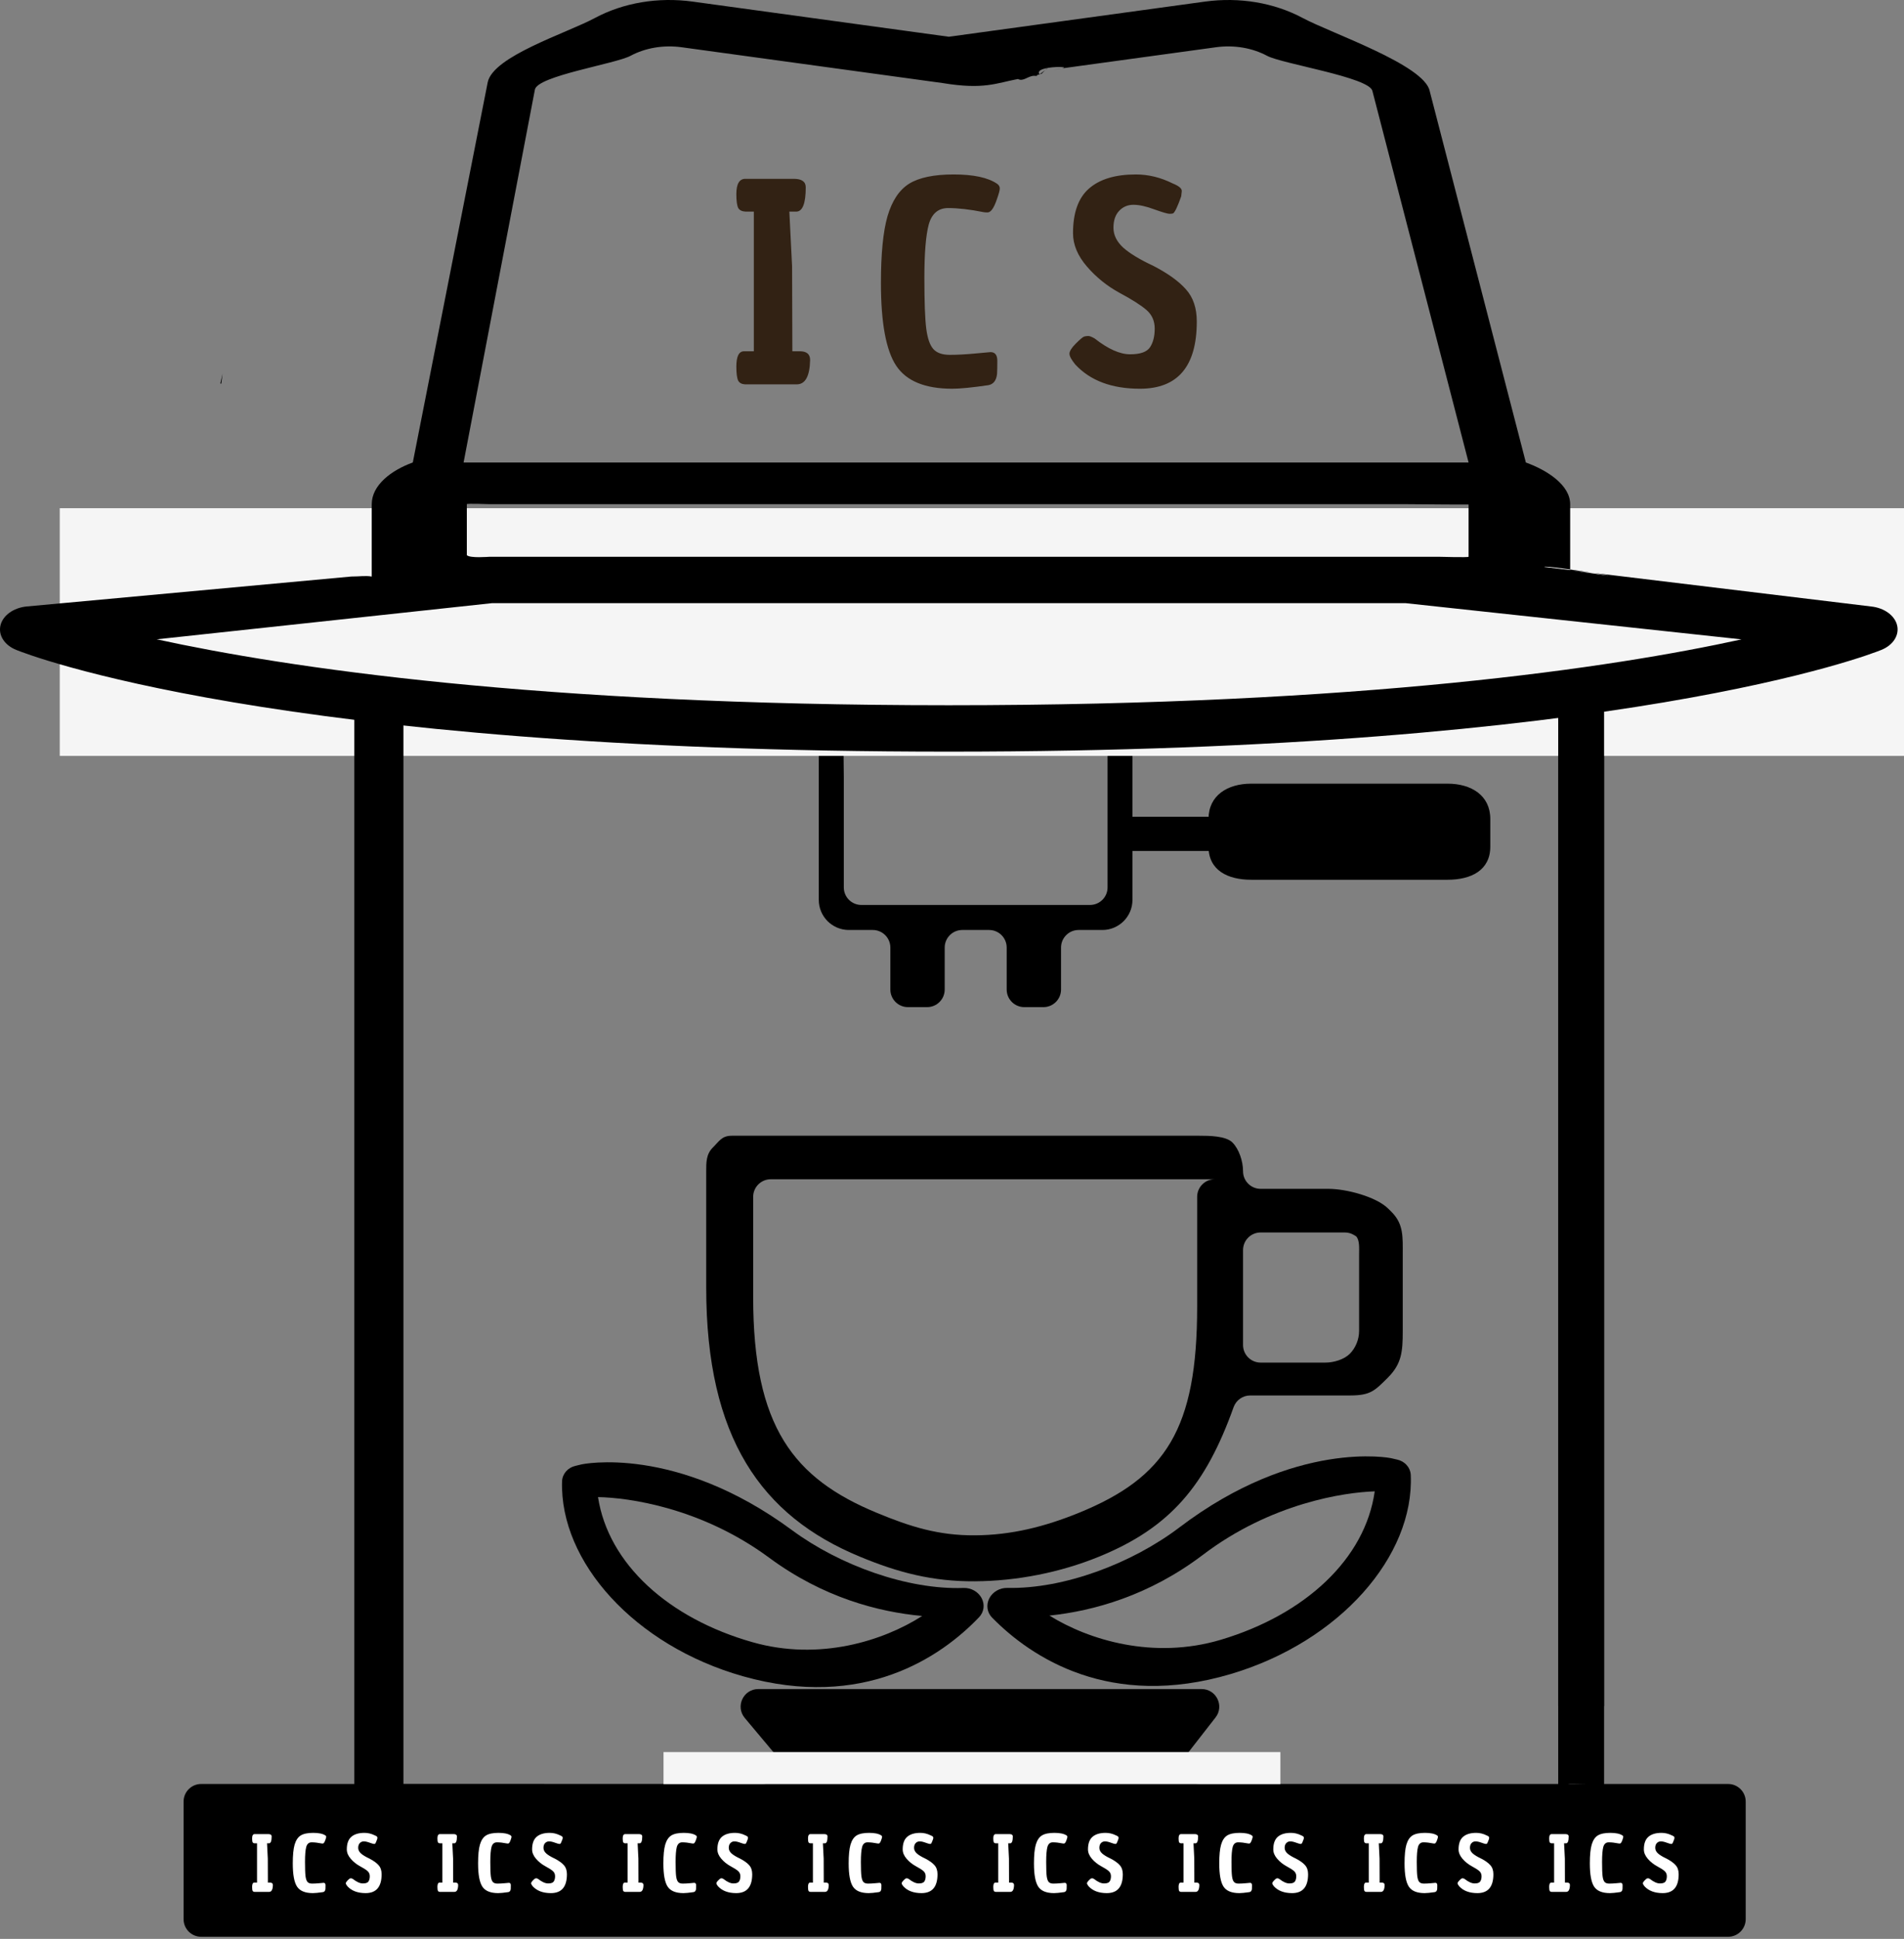 <svg width="892" height="908" viewBox="0 0 892 908" fill="none" xmlns="http://www.w3.org/2000/svg">
<rect x="0" y="0" width="892" height="908" fill="#808080" stroke="none"/>
<g clip-path="url(#clip0_426_145)">
<path d="M103.23 179.61C103.37 179.62 103.52 179.64 103.66 179.66C103.87 178.11 104.07 176.56 104.28 175.01C103.95 176.56 103.6 178.09 103.23 179.61Z" fill="black"/>
<path d="M809.6 835.46H734.64C734.71 835.13 751.5 835.78 751.5 835.46V289.92C751.5 289.42 751.5 286 751.5 286C742 295 738.5 295.967 730 296L177.5 289.92C177.76 301.94 168.39 283.78 168.36 295.8C168.36 297.45 167.67 298.69 166.66 299.51V834.35C166.66 834.74 166.66 835.07 166.73 835.46H94.24C89.69 835.46 86 839.15 86 843.7V898.77C86 903.32 89.69 907.01 94.24 907.01H809.6C814.15 907.01 817.84 903.32 817.84 898.77V843.7C817.84 839.15 814.15 835.46 809.6 835.46ZM395.31 363.82C395.31 359.27 393.95 292.352 398.5 292.352L518.88 293.677V415.57C518.88 420.12 515.19 423.81 510.64 423.81H403.55C399 423.81 395.31 420.12 395.31 415.57V363.82ZM562.06 835.45C555.2 835.45 551.34 827.56 555.56 822.15L569.46 804.31C573.68 798.9 569.82 791.01 562.96 791.01H355.23C348.23 791.01 344.42 799.18 348.92 804.55L363.49 821.92C367.99 827.28 364.17 835.46 357.17 835.46L188.47 835.4C188.54 835.07 188.54 834.68 188.54 834.29V289.92C188.54 285.37 194.95 289.92 199.5 289.92L237 290.575C241.55 290.575 238.782 290.594 245.5 290.668L249 290.707C253.5 290.756 256.45 290.839 261 290.839L383.59 292.188V421.42C383.59 429.21 389.9 435.52 397.69 435.52H408.88C413.43 435.52 417.12 439.21 417.12 443.76V463.41C417.12 467.96 420.81 471.65 425.36 471.65H434.34C438.89 471.65 442.58 467.96 442.58 463.41V443.76C442.58 439.21 446.27 435.52 450.82 435.52H463.38C467.93 435.52 471.62 439.21 471.62 443.76V463.41C471.62 467.96 475.31 471.65 479.86 471.65H488.84C493.39 471.65 497.08 467.96 497.08 463.41V443.76C497.08 439.21 500.77 435.52 505.32 435.52H516.44C524.23 435.52 530.54 429.21 530.54 421.42V293.805L621 294.801C625.55 294.801 653 295.153 660 295.23L661.68 295.698C667.5 295.312 675.45 295.45 680 295.45L702.5 295.698C707.05 295.698 724 295.934 730 296V834.5C730 834.83 730 835.14 730 835.46L562.06 835.45Z" fill="black"/>
<path d="M132 264.89C132.12 263.18 132.21 261.46 132.3 259.74H131.25C131.53 261.46 131.78 263.17 132 264.89Z" fill="black"/>
<path d="M650.35 566.01C644.82 560.48 630.81 556.75 622.35 556.75H590.59C586.04 556.75 582.35 553.06 582.35 548.51C582.35 543.82 580.47 538.13 577.35 535.01C574.23 531.95 566.54 531.88 561.85 531.88H342.85C338.1 531.88 336.97 534.45 333.85 537.51C330.79 540.63 330.85 544.52 330.85 548.51V603.01C330.85 673.26 356.63 709.93 402.85 729.01C420.88 736.5 436.98 740.67 456.71 740.54C476.44 740.41 496.69 736.43 514.85 729.01C548.42 715.36 564.89 695.46 577.92 659.01C579.1 655.72 582.2 653.51 585.69 653.51H632.36C642.06 653.51 643.97 651.39 650.35 645.01C656.67 638.63 657.17 632.92 657.17 623.29V587.41C657.17 579.34 657.56 573.54 652.35 568.01C652.15 567.75 650.54 566.21 650.35 566.01ZM560.85 560.5V612.01C560.85 668.98 546.24 691.91 505.35 708.51C489.46 714.96 473.77 718.94 456.71 719.01C439.65 719.14 426.41 714.96 410.85 708.51C371.72 692.36 352.85 668.14 352.85 607.47V560.5C352.85 555.95 356.54 552.26 361.09 552.26H569.09C564.54 552.26 560.85 555.95 560.85 560.5ZM636.72 587.41V623.28C636.72 627.32 635.03 631.33 632.36 634C629.69 636.67 624.89 638.12 620.85 638.12H590.59C586.04 638.12 582.35 634.43 582.35 629.88V585.42C582.35 580.87 586.04 577.18 590.59 577.18H630.06C631.54 577.18 632.99 577.58 634.26 578.33C634.82 578.66 635.3 578.95 635.35 579C637.04 580.83 636.72 584.74 636.72 587.41Z" fill="black"/>
<path fill-rule="evenodd" clip-rule="evenodd" d="M660.92 690.67C660.7 687.16 658.09 684.28 654.45 683.52C652.87 683.13 651.57 682.86 651.57 682.86C651.57 682.86 607.14 673.88 552.55 715.3C530.34 732.15 498.47 744.2 471.93 743.64C468.38 743.55 465.04 745.49 463.47 748.53C461.9 751.58 462.41 755.13 464.77 757.53C483.07 776.22 520.14 800.74 576.68 783.94C627.65 768.78 662.61 728.76 660.92 690.67ZM644.04 698.42C639.6 729.99 611.53 756.13 571.91 767.93C540.44 777.3 510.17 768.1 491.65 756.6C512.35 754.42 538.34 747.26 563.5 728.18C595.55 703.85 629.93 698.86 644.04 698.42Z" fill="black"/>
<path fill-rule="evenodd" clip-rule="evenodd" d="M263.319 693.65C263.489 690.17 266.039 687.27 269.639 686.47C271.199 686.06 272.489 685.78 272.489 685.78C272.489 685.78 316.419 676.28 371.099 716.63C393.339 733.04 425.109 744.57 451.409 743.66C454.929 743.53 458.269 745.4 459.869 748.4C461.469 751.4 461.009 754.93 458.699 757.34C440.799 776.12 404.359 800.92 348.079 785.01C297.349 770.66 262.149 731.45 263.319 693.65ZM280.159 701.11C284.979 732.36 313.159 757.91 352.599 769.08C383.929 777.96 413.819 768.43 432.039 756.78C411.479 754.9 385.619 748.14 360.419 729.55C328.319 705.86 294.159 701.36 280.159 701.11Z" fill="black"/>
<path d="M599.85 820.51H310.85V835.51H599.85V820.51Z" fill="#F5F5F5"/>
<path d="M116.58 880.03C117.21 880.03 117.53 880.44 117.53 881.25C117.53 882.06 117.52 882.67 117.49 883.07C117.39 883.98 116.98 884.5 116.27 884.63C114.02 884.96 112.34 885.12 111.25 885.12C107.48 885.12 104.88 884.06 103.46 881.93C102.04 879.8 101.33 875.96 101.33 870.42C101.33 866.37 101.63 863.28 102.24 861.15C102.87 859 103.87 857.49 105.24 856.63C106.63 855.77 108.7 855.34 111.43 855.34C114.19 855.34 116.21 855.77 117.47 856.63C117.72 856.81 117.85 857.02 117.85 857.28C117.85 857.53 117.72 858.01 117.47 858.72C117.24 859.4 117.01 859.9 116.79 860.2C116.59 860.48 116.37 860.62 116.14 860.62C115.91 860.62 115.73 860.61 115.61 860.58C113.71 860.2 112.06 860.01 110.67 860.01C109.3 860.01 108.4 860.77 107.97 862.29C107.56 863.81 107.36 866.28 107.36 869.7C107.36 873.1 107.45 875.46 107.63 876.81C107.81 878.15 108.14 879.09 108.62 879.62C109.1 880.15 109.86 880.42 110.9 880.42C111.96 880.42 113.15 880.36 114.47 880.23C115.83 880.09 116.53 880.03 116.58 880.03Z" fill="black"/>
<path d="M586.18 367H678.18C689.23 367 698.18 372.46 698.18 383.51V396.51C698.18 407.56 689.23 412 678.18 412H586.18C575.13 412 566.18 407.56 566.18 396.51V383.51C566.18 372.46 575.13 367 586.18 367Z" fill="black"/>
<path d="M607.18 382.51H530.18V398.51H607.18V382.51Z" fill="black"/>
<path d="M892 238H28V354H892V238Z" fill="#F5F5F5"/>
<path d="M751.5 318H730V799H751.5V318Z" fill="black"/>
<path d="M189 322H166V837H189V322Z" fill="black"/>
<path d="M888.777 292.881C887.688 288.263 882.792 284.692 876.634 284.029L723.452 265.5C723.728 264.27 781.893 273.92 735.602 266.97V236.117C735.602 227.187 724.876 220.206 714.845 216.592L669.788 42.6C667.228 30.363 623.702 15.602 610.309 8.434C596.917 1.263 580.642 -1.466 564.487 0.752L444.501 17.21L324.515 0.752C308.354 -1.467 292.085 1.263 278.692 8.434C265.3 15.604 231.049 26.291 228.49 38.529L193.393 216.592C183.362 220.206 174.155 227.187 174.155 236.117V270C171.117 269.5 168.586 270 164.536 270L12.366 284.029C6.208 284.692 1.314 288.263 0.223 292.881C-0.865 297.5 2.099 302.124 7.575 304.349C12.366 306.294 128.513 352 444.501 352C760.489 352 876.636 306.294 881.427 304.349C886.901 302.124 889.865 297.5 888.777 292.881ZM229.45 260.742C228.92 260.742 220.225 261.5 218.706 260V236.117C218.706 235.717 228.92 236.117 229.45 236.117H659.548C660.078 236.117 698.138 236.5 688.013 236.117V260.742C688.013 261.142 674.368 260.742 673.838 260.742H229.45ZM250.601 41.917C251.943 35.507 288.345 29.908 295.361 26.152C302.375 22.398 310.898 20.966 319.362 22.128L441.607 38.897C460.985 42.102 466.776 38.897 476.901 37C479.443 38.376 481.588 35.5 484.495 35.5C488.978 35.5 481.457 36.35 488.039 34.5C492.676 29.624 492.089 31.327 487.026 34.797C483.482 30.297 508.796 31 493.555 32.565L569.64 22.128C578.102 20.969 586.627 22.398 593.641 26.152C600.657 29.908 641.613 36.191 642.956 42.6L688.013 216.592H217.187L250.601 41.917ZM444.499 330.272C251.237 330.272 134.03 312.605 73.415 299.398L230.475 282.47H658.523L815.883 299.43C755.579 312.636 638.679 330.272 444.499 330.272Z" fill="black"/>
<path d="M348.552 164.512H353.16V99.104H349.32C347.613 99.019 346.461 98.464 345.864 97.44C345.267 96.245 344.968 94.069 344.968 90.912C344.968 86.133 346.376 83.744 349.192 83.744H371.848C375.603 83.744 377.48 85.067 377.48 87.712C377.48 95.307 375.987 99.104 373 99.104H369.8L371.08 124.704L371.208 164.512H375.048C378.035 164.597 379.528 165.963 379.528 168.608C379.357 176.203 377.267 180 373.256 180H349.064C347.528 179.915 346.461 179.36 345.864 178.336C345.267 177.141 344.968 174.923 344.968 171.68C344.968 166.901 346.163 164.512 348.552 164.512ZM464.033 164.896C466.166 164.896 467.233 166.261 467.233 168.992C467.233 171.723 467.19 173.771 467.105 175.136C466.764 178.208 465.398 179.957 463.009 180.384C455.414 181.493 449.782 182.048 446.113 182.048C433.398 182.048 424.652 178.464 419.873 171.296C415.094 164.128 412.705 151.2 412.705 132.512C412.705 118.859 413.729 108.448 415.777 101.28C417.91 94.027 421.281 88.949 425.889 86.048C430.582 83.147 437.537 81.696 446.753 81.696C456.054 81.696 462.838 83.147 467.105 86.048C467.958 86.645 468.385 87.371 468.385 88.224C468.385 89.077 467.958 90.699 467.105 93.088C466.337 95.392 465.569 97.056 464.801 98.08C464.118 99.019 463.393 99.488 462.625 99.488C461.857 99.488 461.26 99.445 460.833 99.36C454.433 98.08 448.886 97.44 444.193 97.44C439.585 97.44 436.556 100 435.105 105.12C433.74 110.24 433.057 118.56 433.057 130.08C433.057 141.515 433.356 149.493 433.953 154.016C434.55 158.539 435.66 161.696 437.281 163.488C438.902 165.28 441.462 166.176 444.961 166.176C448.545 166.176 452.556 165.963 456.993 165.536C461.516 165.109 463.862 164.896 464.033 164.896ZM503.719 170.656C501.927 168.437 501.031 166.773 501.031 165.664C501.031 164.469 502.012 162.891 503.975 160.928C506.023 158.88 507.346 157.771 507.943 157.6C508.626 157.429 509.266 157.344 509.863 157.344C510.46 157.344 511.442 157.728 512.807 158.496C519.122 163.445 524.668 165.92 529.447 165.92C534.226 165.92 537.34 164.811 538.791 162.592C540.242 160.373 540.967 157.472 540.967 153.888C540.967 150.304 539.687 147.403 537.127 145.184C534.567 142.965 530.343 140.277 524.455 137.12C518.652 133.963 513.575 129.867 509.223 124.832C504.871 119.797 502.695 114.592 502.695 109.216C502.695 99.659 505.17 92.704 510.119 88.352C515.154 83.915 522.492 81.696 532.135 81.696C538.023 81.696 543.783 83.104 549.415 85.92C552.402 87.115 553.81 88.352 553.639 89.632C553.554 90.144 553.468 90.912 553.383 91.936C551.762 96.544 550.524 99.189 549.671 99.872C549.415 100.043 548.818 100.128 547.879 100.128C547.026 100.128 544.679 99.445 540.839 98.08C536.999 96.629 533.714 95.904 530.983 95.904C528.338 95.904 526.119 96.843 524.327 98.72C522.535 100.597 521.639 103.243 521.639 106.656C521.639 110.069 523.175 113.184 526.247 116C529.319 118.731 534.055 121.589 540.455 124.576C547.196 128.075 552.231 131.701 555.559 135.456C558.972 139.211 560.679 144.245 560.679 150.56C560.679 171.552 551.804 182.048 534.055 182.048C520.828 182.048 510.716 178.251 503.719 170.656Z" fill="#322214"/>
<path d="M119.124 881.644H120.42V863.248H119.34C118.86 863.224 118.536 863.068 118.368 862.78C118.2 862.444 118.116 861.832 118.116 860.944C118.116 859.6 118.512 858.928 119.304 858.928H125.676C126.732 858.928 127.26 859.3 127.26 860.044C127.26 862.18 126.84 863.248 126 863.248H125.1L125.46 870.448L125.496 881.644H126.576C127.416 881.668 127.836 882.052 127.836 882.796C127.788 884.932 127.2 886 126.072 886H119.268C118.836 885.976 118.536 885.82 118.368 885.532C118.2 885.196 118.116 884.572 118.116 883.66C118.116 882.316 118.452 881.644 119.124 881.644ZM151.603 881.752C152.203 881.752 152.503 882.136 152.503 882.904C152.503 883.672 152.491 884.248 152.467 884.632C152.371 885.496 151.987 885.988 151.315 886.108C149.179 886.42 147.595 886.576 146.563 886.576C142.987 886.576 140.527 885.568 139.183 883.552C137.839 881.536 137.167 877.9 137.167 872.644C137.167 868.804 137.455 865.876 138.031 863.86C138.631 861.82 139.579 860.392 140.875 859.576C142.195 858.76 144.151 858.352 146.743 858.352C149.359 858.352 151.267 858.76 152.467 859.576C152.707 859.744 152.827 859.948 152.827 860.188C152.827 860.428 152.707 860.884 152.467 861.556C152.251 862.204 152.035 862.672 151.819 862.96C151.627 863.224 151.423 863.356 151.207 863.356C150.991 863.356 150.823 863.344 150.703 863.32C148.903 862.96 147.343 862.78 146.023 862.78C144.727 862.78 143.875 863.5 143.467 864.94C143.083 866.38 142.891 868.72 142.891 871.96C142.891 875.176 142.975 877.42 143.143 878.692C143.311 879.964 143.623 880.852 144.079 881.356C144.535 881.86 145.255 882.112 146.239 882.112C147.247 882.112 148.375 882.052 149.623 881.932C150.895 881.812 151.555 881.752 151.603 881.752ZM162.765 883.372C162.261 882.748 162.009 882.28 162.009 881.968C162.009 881.632 162.285 881.188 162.837 880.636C163.413 880.06 163.785 879.748 163.953 879.7C164.145 879.652 164.325 879.628 164.493 879.628C164.661 879.628 164.937 879.736 165.321 879.952C167.097 881.344 168.657 882.04 170.001 882.04C171.345 882.04 172.221 881.728 172.629 881.104C173.037 880.48 173.241 879.664 173.241 878.656C173.241 877.648 172.881 876.832 172.161 876.208C171.441 875.584 170.253 874.828 168.597 873.94C166.965 873.052 165.537 871.9 164.313 870.484C163.089 869.068 162.477 867.604 162.477 866.092C162.477 863.404 163.173 861.448 164.565 860.224C165.981 858.976 168.045 858.352 170.757 858.352C172.413 858.352 174.033 858.748 175.617 859.54C176.457 859.876 176.853 860.224 176.805 860.584C176.781 860.728 176.757 860.944 176.733 861.232C176.277 862.528 175.929 863.272 175.689 863.464C175.617 863.512 175.449 863.536 175.185 863.536C174.945 863.536 174.285 863.344 173.205 862.96C172.125 862.552 171.201 862.348 170.433 862.348C169.689 862.348 169.065 862.612 168.561 863.14C168.057 863.668 167.805 864.412 167.805 865.372C167.805 866.332 168.237 867.208 169.101 868C169.965 868.768 171.297 869.572 173.097 870.412C174.993 871.396 176.409 872.416 177.345 873.472C178.305 874.528 178.785 875.944 178.785 877.72C178.785 883.624 176.289 886.576 171.297 886.576C167.577 886.576 164.733 885.508 162.765 883.372ZM205.932 881.644H207.228V863.248H206.148C205.668 863.224 205.344 863.068 205.176 862.78C205.008 862.444 204.924 861.832 204.924 860.944C204.924 859.6 205.32 858.928 206.112 858.928H212.484C213.54 858.928 214.068 859.3 214.068 860.044C214.068 862.18 213.648 863.248 212.808 863.248H211.908L212.268 870.448L212.304 881.644H213.384C214.224 881.668 214.644 882.052 214.644 882.796C214.596 884.932 214.008 886 212.88 886H206.076C205.644 885.976 205.344 885.82 205.176 885.532C205.008 885.196 204.924 884.572 204.924 883.66C204.924 882.316 205.26 881.644 205.932 881.644ZM238.411 881.752C239.011 881.752 239.311 882.136 239.311 882.904C239.311 883.672 239.299 884.248 239.275 884.632C239.179 885.496 238.795 885.988 238.123 886.108C235.987 886.42 234.403 886.576 233.371 886.576C229.795 886.576 227.335 885.568 225.991 883.552C224.647 881.536 223.975 877.9 223.975 872.644C223.975 868.804 224.263 865.876 224.839 863.86C225.439 861.82 226.387 860.392 227.683 859.576C229.003 858.76 230.959 858.352 233.551 858.352C236.167 858.352 238.075 858.76 239.275 859.576C239.515 859.744 239.635 859.948 239.635 860.188C239.635 860.428 239.515 860.884 239.275 861.556C239.059 862.204 238.843 862.672 238.627 862.96C238.435 863.224 238.231 863.356 238.015 863.356C237.799 863.356 237.631 863.344 237.511 863.32C235.711 862.96 234.151 862.78 232.831 862.78C231.535 862.78 230.683 863.5 230.275 864.94C229.891 866.38 229.699 868.72 229.699 871.96C229.699 875.176 229.783 877.42 229.951 878.692C230.119 879.964 230.431 880.852 230.887 881.356C231.343 881.86 232.063 882.112 233.047 882.112C234.055 882.112 235.183 882.052 236.431 881.932C237.703 881.812 238.363 881.752 238.411 881.752ZM249.573 883.372C249.069 882.748 248.817 882.28 248.817 881.968C248.817 881.632 249.093 881.188 249.645 880.636C250.221 880.06 250.593 879.748 250.761 879.7C250.953 879.652 251.133 879.628 251.301 879.628C251.469 879.628 251.745 879.736 252.129 879.952C253.905 881.344 255.465 882.04 256.809 882.04C258.153 882.04 259.029 881.728 259.437 881.104C259.845 880.48 260.049 879.664 260.049 878.656C260.049 877.648 259.689 876.832 258.969 876.208C258.249 875.584 257.061 874.828 255.405 873.94C253.773 873.052 252.345 871.9 251.121 870.484C249.897 869.068 249.285 867.604 249.285 866.092C249.285 863.404 249.981 861.448 251.373 860.224C252.789 858.976 254.853 858.352 257.565 858.352C259.221 858.352 260.841 858.748 262.425 859.54C263.265 859.876 263.661 860.224 263.613 860.584C263.589 860.728 263.565 860.944 263.541 861.232C263.085 862.528 262.737 863.272 262.497 863.464C262.425 863.512 262.257 863.536 261.993 863.536C261.753 863.536 261.093 863.344 260.013 862.96C258.933 862.552 258.009 862.348 257.241 862.348C256.497 862.348 255.873 862.612 255.369 863.14C254.865 863.668 254.613 864.412 254.613 865.372C254.613 866.332 255.045 867.208 255.909 868C256.773 868.768 258.105 869.572 259.905 870.412C261.801 871.396 263.217 872.416 264.153 873.472C265.113 874.528 265.593 875.944 265.593 877.72C265.593 883.624 263.097 886.576 258.105 886.576C254.385 886.576 251.541 885.508 249.573 883.372ZM292.74 881.644H294.036V863.248H292.956C292.476 863.224 292.152 863.068 291.984 862.78C291.816 862.444 291.732 861.832 291.732 860.944C291.732 859.6 292.128 858.928 292.92 858.928H299.292C300.348 858.928 300.876 859.3 300.876 860.044C300.876 862.18 300.456 863.248 299.616 863.248H298.716L299.076 870.448L299.112 881.644H300.192C301.032 881.668 301.452 882.052 301.452 882.796C301.404 884.932 300.816 886 299.688 886H292.884C292.452 885.976 292.152 885.82 291.984 885.532C291.816 885.196 291.732 884.572 291.732 883.66C291.732 882.316 292.068 881.644 292.74 881.644ZM325.219 881.752C325.819 881.752 326.119 882.136 326.119 882.904C326.119 883.672 326.107 884.248 326.083 884.632C325.987 885.496 325.603 885.988 324.931 886.108C322.795 886.42 321.211 886.576 320.179 886.576C316.603 886.576 314.143 885.568 312.799 883.552C311.455 881.536 310.783 877.9 310.783 872.644C310.783 868.804 311.071 865.876 311.647 863.86C312.247 861.82 313.195 860.392 314.491 859.576C315.811 858.76 317.767 858.352 320.359 858.352C322.975 858.352 324.883 858.76 326.083 859.576C326.323 859.744 326.443 859.948 326.443 860.188C326.443 860.428 326.323 860.884 326.083 861.556C325.867 862.204 325.651 862.672 325.435 862.96C325.243 863.224 325.039 863.356 324.823 863.356C324.607 863.356 324.439 863.344 324.319 863.32C322.519 862.96 320.959 862.78 319.639 862.78C318.343 862.78 317.491 863.5 317.083 864.94C316.699 866.38 316.507 868.72 316.507 871.96C316.507 875.176 316.591 877.42 316.759 878.692C316.927 879.964 317.239 880.852 317.695 881.356C318.151 881.86 318.871 882.112 319.855 882.112C320.863 882.112 321.991 882.052 323.239 881.932C324.511 881.812 325.171 881.752 325.219 881.752ZM336.38 883.372C335.876 882.748 335.624 882.28 335.624 881.968C335.624 881.632 335.9 881.188 336.452 880.636C337.028 880.06 337.4 879.748 337.568 879.7C337.76 879.652 337.94 879.628 338.108 879.628C338.276 879.628 338.552 879.736 338.936 879.952C340.712 881.344 342.272 882.04 343.616 882.04C344.96 882.04 345.836 881.728 346.244 881.104C346.652 880.48 346.856 879.664 346.856 878.656C346.856 877.648 346.496 876.832 345.776 876.208C345.056 875.584 343.868 874.828 342.212 873.94C340.58 873.052 339.152 871.9 337.928 870.484C336.704 869.068 336.092 867.604 336.092 866.092C336.092 863.404 336.788 861.448 338.18 860.224C339.596 858.976 341.66 858.352 344.372 858.352C346.028 858.352 347.648 858.748 349.232 859.54C350.072 859.876 350.468 860.224 350.42 860.584C350.396 860.728 350.372 860.944 350.348 861.232C349.892 862.528 349.544 863.272 349.304 863.464C349.232 863.512 349.064 863.536 348.8 863.536C348.56 863.536 347.9 863.344 346.82 862.96C345.74 862.552 344.816 862.348 344.048 862.348C343.304 862.348 342.68 862.612 342.176 863.14C341.672 863.668 341.42 864.412 341.42 865.372C341.42 866.332 341.852 867.208 342.716 868C343.58 868.768 344.912 869.572 346.712 870.412C348.608 871.396 350.024 872.416 350.96 873.472C351.92 874.528 352.4 875.944 352.4 877.72C352.4 883.624 349.904 886.576 344.912 886.576C341.192 886.576 338.348 885.508 336.38 883.372ZM379.547 881.644H380.843V863.248H379.763C379.283 863.224 378.959 863.068 378.791 862.78C378.623 862.444 378.539 861.832 378.539 860.944C378.539 859.6 378.935 858.928 379.727 858.928H386.099C387.155 858.928 387.683 859.3 387.683 860.044C387.683 862.18 387.263 863.248 386.423 863.248H385.523L385.883 870.448L385.919 881.644H386.999C387.839 881.668 388.259 882.052 388.259 882.796C388.211 884.932 387.623 886 386.495 886H379.691C379.259 885.976 378.959 885.82 378.791 885.532C378.623 885.196 378.539 884.572 378.539 883.66C378.539 882.316 378.875 881.644 379.547 881.644ZM412.026 881.752C412.626 881.752 412.926 882.136 412.926 882.904C412.926 883.672 412.914 884.248 412.89 884.632C412.794 885.496 412.41 885.988 411.738 886.108C409.602 886.42 408.018 886.576 406.986 886.576C403.41 886.576 400.95 885.568 399.606 883.552C398.262 881.536 397.59 877.9 397.59 872.644C397.59 868.804 397.878 865.876 398.454 863.86C399.054 861.82 400.002 860.392 401.298 859.576C402.618 858.76 404.574 858.352 407.166 858.352C409.782 858.352 411.69 858.76 412.89 859.576C413.13 859.744 413.25 859.948 413.25 860.188C413.25 860.428 413.13 860.884 412.89 861.556C412.674 862.204 412.458 862.672 412.242 862.96C412.05 863.224 411.846 863.356 411.63 863.356C411.414 863.356 411.246 863.344 411.126 863.32C409.326 862.96 407.766 862.78 406.446 862.78C405.15 862.78 404.298 863.5 403.89 864.94C403.506 866.38 403.314 868.72 403.314 871.96C403.314 875.176 403.398 877.42 403.566 878.692C403.734 879.964 404.046 880.852 404.502 881.356C404.958 881.86 405.678 882.112 406.662 882.112C407.67 882.112 408.798 882.052 410.046 881.932C411.318 881.812 411.978 881.752 412.026 881.752ZM423.188 883.372C422.684 882.748 422.432 882.28 422.432 881.968C422.432 881.632 422.708 881.188 423.26 880.636C423.836 880.06 424.208 879.748 424.376 879.7C424.568 879.652 424.748 879.628 424.916 879.628C425.084 879.628 425.36 879.736 425.744 879.952C427.52 881.344 429.08 882.04 430.424 882.04C431.768 882.04 432.644 881.728 433.052 881.104C433.46 880.48 433.664 879.664 433.664 878.656C433.664 877.648 433.304 876.832 432.584 876.208C431.864 875.584 430.676 874.828 429.02 873.94C427.388 873.052 425.96 871.9 424.736 870.484C423.512 869.068 422.9 867.604 422.9 866.092C422.9 863.404 423.596 861.448 424.988 860.224C426.404 858.976 428.468 858.352 431.18 858.352C432.836 858.352 434.456 858.748 436.04 859.54C436.88 859.876 437.276 860.224 437.228 860.584C437.204 860.728 437.18 860.944 437.156 861.232C436.7 862.528 436.352 863.272 436.112 863.464C436.04 863.512 435.872 863.536 435.608 863.536C435.368 863.536 434.708 863.344 433.628 862.96C432.548 862.552 431.624 862.348 430.856 862.348C430.112 862.348 429.488 862.612 428.984 863.14C428.48 863.668 428.228 864.412 428.228 865.372C428.228 866.332 428.66 867.208 429.524 868C430.388 868.768 431.72 869.572 433.52 870.412C435.416 871.396 436.832 872.416 437.768 873.472C438.728 874.528 439.208 875.944 439.208 877.72C439.208 883.624 436.712 886.576 431.72 886.576C428 886.576 425.156 885.508 423.188 883.372ZM466.355 881.644H467.651V863.248H466.571C466.091 863.224 465.767 863.068 465.599 862.78C465.431 862.444 465.347 861.832 465.347 860.944C465.347 859.6 465.743 858.928 466.535 858.928H472.907C473.963 858.928 474.491 859.3 474.491 860.044C474.491 862.18 474.071 863.248 473.231 863.248H472.331L472.691 870.448L472.727 881.644H473.807C474.647 881.668 475.067 882.052 475.067 882.796C475.019 884.932 474.431 886 473.303 886H466.499C466.067 885.976 465.767 885.82 465.599 885.532C465.431 885.196 465.347 884.572 465.347 883.66C465.347 882.316 465.683 881.644 466.355 881.644ZM498.834 881.752C499.434 881.752 499.734 882.136 499.734 882.904C499.734 883.672 499.722 884.248 499.698 884.632C499.602 885.496 499.218 885.988 498.546 886.108C496.41 886.42 494.826 886.576 493.794 886.576C490.218 886.576 487.758 885.568 486.414 883.552C485.07 881.536 484.398 877.9 484.398 872.644C484.398 868.804 484.686 865.876 485.262 863.86C485.862 861.82 486.81 860.392 488.106 859.576C489.426 858.76 491.382 858.352 493.974 858.352C496.59 858.352 498.498 858.76 499.698 859.576C499.938 859.744 500.058 859.948 500.058 860.188C500.058 860.428 499.938 860.884 499.698 861.556C499.482 862.204 499.266 862.672 499.05 862.96C498.858 863.224 498.654 863.356 498.438 863.356C498.222 863.356 498.054 863.344 497.934 863.32C496.134 862.96 494.574 862.78 493.254 862.78C491.958 862.78 491.106 863.5 490.698 864.94C490.314 866.38 490.122 868.72 490.122 871.96C490.122 875.176 490.206 877.42 490.374 878.692C490.542 879.964 490.854 880.852 491.31 881.356C491.766 881.86 492.486 882.112 493.47 882.112C494.478 882.112 495.606 882.052 496.854 881.932C498.126 881.812 498.786 881.752 498.834 881.752ZM509.996 883.372C509.492 882.748 509.24 882.28 509.24 881.968C509.24 881.632 509.516 881.188 510.068 880.636C510.644 880.06 511.016 879.748 511.184 879.7C511.376 879.652 511.556 879.628 511.724 879.628C511.892 879.628 512.168 879.736 512.552 879.952C514.328 881.344 515.888 882.04 517.232 882.04C518.576 882.04 519.452 881.728 519.86 881.104C520.268 880.48 520.472 879.664 520.472 878.656C520.472 877.648 520.112 876.832 519.392 876.208C518.672 875.584 517.484 874.828 515.828 873.94C514.196 873.052 512.768 871.9 511.544 870.484C510.32 869.068 509.708 867.604 509.708 866.092C509.708 863.404 510.404 861.448 511.796 860.224C513.212 858.976 515.276 858.352 517.988 858.352C519.644 858.352 521.264 858.748 522.848 859.54C523.688 859.876 524.084 860.224 524.036 860.584C524.012 860.728 523.988 860.944 523.964 861.232C523.508 862.528 523.16 863.272 522.92 863.464C522.848 863.512 522.68 863.536 522.416 863.536C522.176 863.536 521.516 863.344 520.436 862.96C519.356 862.552 518.432 862.348 517.664 862.348C516.92 862.348 516.296 862.612 515.792 863.14C515.288 863.668 515.036 864.412 515.036 865.372C515.036 866.332 515.468 867.208 516.332 868C517.196 868.768 518.528 869.572 520.328 870.412C522.224 871.396 523.64 872.416 524.576 873.472C525.536 874.528 526.016 875.944 526.016 877.72C526.016 883.624 523.52 886.576 518.528 886.576C514.808 886.576 511.964 885.508 509.996 883.372ZM553.163 881.644H554.459V863.248H553.379C552.899 863.224 552.575 863.068 552.407 862.78C552.239 862.444 552.155 861.832 552.155 860.944C552.155 859.6 552.551 858.928 553.343 858.928H559.715C560.771 858.928 561.299 859.3 561.299 860.044C561.299 862.18 560.879 863.248 560.039 863.248H559.139L559.499 870.448L559.535 881.644H560.615C561.455 881.668 561.875 882.052 561.875 882.796C561.827 884.932 561.239 886 560.111 886H553.307C552.875 885.976 552.575 885.82 552.407 885.532C552.239 885.196 552.155 884.572 552.155 883.66C552.155 882.316 552.491 881.644 553.163 881.644ZM585.642 881.752C586.242 881.752 586.542 882.136 586.542 882.904C586.542 883.672 586.53 884.248 586.506 884.632C586.41 885.496 586.026 885.988 585.354 886.108C583.218 886.42 581.634 886.576 580.602 886.576C577.026 886.576 574.566 885.568 573.222 883.552C571.878 881.536 571.206 877.9 571.206 872.644C571.206 868.804 571.494 865.876 572.07 863.86C572.67 861.82 573.618 860.392 574.914 859.576C576.234 858.76 578.19 858.352 580.782 858.352C583.398 858.352 585.306 858.76 586.506 859.576C586.746 859.744 586.866 859.948 586.866 860.188C586.866 860.428 586.746 860.884 586.506 861.556C586.29 862.204 586.074 862.672 585.858 862.96C585.666 863.224 585.462 863.356 585.246 863.356C585.03 863.356 584.862 863.344 584.742 863.32C582.942 862.96 581.382 862.78 580.062 862.78C578.766 862.78 577.914 863.5 577.506 864.94C577.122 866.38 576.93 868.72 576.93 871.96C576.93 875.176 577.014 877.42 577.182 878.692C577.35 879.964 577.662 880.852 578.118 881.356C578.574 881.86 579.294 882.112 580.278 882.112C581.286 882.112 582.414 882.052 583.662 881.932C584.934 881.812 585.594 881.752 585.642 881.752ZM596.804 883.372C596.3 882.748 596.048 882.28 596.048 881.968C596.048 881.632 596.324 881.188 596.876 880.636C597.452 880.06 597.824 879.748 597.992 879.7C598.184 879.652 598.364 879.628 598.532 879.628C598.7 879.628 598.976 879.736 599.36 879.952C601.136 881.344 602.696 882.04 604.04 882.04C605.384 882.04 606.26 881.728 606.668 881.104C607.076 880.48 607.28 879.664 607.28 878.656C607.28 877.648 606.92 876.832 606.2 876.208C605.48 875.584 604.292 874.828 602.636 873.94C601.004 873.052 599.576 871.9 598.352 870.484C597.128 869.068 596.516 867.604 596.516 866.092C596.516 863.404 597.212 861.448 598.604 860.224C600.02 858.976 602.084 858.352 604.796 858.352C606.452 858.352 608.072 858.748 609.656 859.54C610.496 859.876 610.892 860.224 610.844 860.584C610.82 860.728 610.796 860.944 610.772 861.232C610.316 862.528 609.968 863.272 609.728 863.464C609.656 863.512 609.488 863.536 609.224 863.536C608.984 863.536 608.324 863.344 607.244 862.96C606.164 862.552 605.24 862.348 604.472 862.348C603.728 862.348 603.104 862.612 602.6 863.14C602.096 863.668 601.844 864.412 601.844 865.372C601.844 866.332 602.276 867.208 603.14 868C604.004 868.768 605.336 869.572 607.136 870.412C609.032 871.396 610.448 872.416 611.384 873.472C612.344 874.528 612.824 875.944 612.824 877.72C612.824 883.624 610.328 886.576 605.336 886.576C601.616 886.576 598.772 885.508 596.804 883.372ZM639.971 881.644H641.267V863.248H640.187C639.707 863.224 639.383 863.068 639.215 862.78C639.047 862.444 638.963 861.832 638.963 860.944C638.963 859.6 639.359 858.928 640.151 858.928H646.523C647.579 858.928 648.107 859.3 648.107 860.044C648.107 862.18 647.687 863.248 646.847 863.248H645.947L646.307 870.448L646.343 881.644H647.423C648.263 881.668 648.683 882.052 648.683 882.796C648.635 884.932 648.047 886 646.919 886H640.115C639.683 885.976 639.383 885.82 639.215 885.532C639.047 885.196 638.963 884.572 638.963 883.66C638.963 882.316 639.299 881.644 639.971 881.644ZM672.45 881.752C673.05 881.752 673.35 882.136 673.35 882.904C673.35 883.672 673.338 884.248 673.314 884.632C673.218 885.496 672.834 885.988 672.162 886.108C670.026 886.42 668.442 886.576 667.41 886.576C663.834 886.576 661.374 885.568 660.03 883.552C658.686 881.536 658.014 877.9 658.014 872.644C658.014 868.804 658.302 865.876 658.878 863.86C659.478 861.82 660.426 860.392 661.722 859.576C663.042 858.76 664.998 858.352 667.59 858.352C670.206 858.352 672.114 858.76 673.314 859.576C673.554 859.744 673.674 859.948 673.674 860.188C673.674 860.428 673.554 860.884 673.314 861.556C673.098 862.204 672.882 862.672 672.666 862.96C672.474 863.224 672.27 863.356 672.054 863.356C671.838 863.356 671.67 863.344 671.55 863.32C669.75 862.96 668.19 862.78 666.87 862.78C665.574 862.78 664.722 863.5 664.314 864.94C663.93 866.38 663.738 868.72 663.738 871.96C663.738 875.176 663.822 877.42 663.99 878.692C664.158 879.964 664.47 880.852 664.926 881.356C665.382 881.86 666.102 882.112 667.086 882.112C668.094 882.112 669.222 882.052 670.47 881.932C671.742 881.812 672.402 881.752 672.45 881.752ZM683.612 883.372C683.108 882.748 682.856 882.28 682.856 881.968C682.856 881.632 683.132 881.188 683.684 880.636C684.26 880.06 684.632 879.748 684.8 879.7C684.992 879.652 685.172 879.628 685.34 879.628C685.508 879.628 685.784 879.736 686.168 879.952C687.944 881.344 689.504 882.04 690.848 882.04C692.192 882.04 693.068 881.728 693.476 881.104C693.884 880.48 694.088 879.664 694.088 878.656C694.088 877.648 693.728 876.832 693.008 876.208C692.288 875.584 691.1 874.828 689.444 873.94C687.812 873.052 686.384 871.9 685.16 870.484C683.936 869.068 683.324 867.604 683.324 866.092C683.324 863.404 684.02 861.448 685.412 860.224C686.828 858.976 688.892 858.352 691.604 858.352C693.26 858.352 694.88 858.748 696.464 859.54C697.304 859.876 697.7 860.224 697.652 860.584C697.628 860.728 697.604 860.944 697.58 861.232C697.124 862.528 696.776 863.272 696.536 863.464C696.464 863.512 696.296 863.536 696.032 863.536C695.792 863.536 695.132 863.344 694.052 862.96C692.972 862.552 692.048 862.348 691.28 862.348C690.536 862.348 689.912 862.612 689.408 863.14C688.904 863.668 688.652 864.412 688.652 865.372C688.652 866.332 689.084 867.208 689.948 868C690.812 868.768 692.144 869.572 693.944 870.412C695.84 871.396 697.256 872.416 698.192 873.472C699.152 874.528 699.632 875.944 699.632 877.72C699.632 883.624 697.136 886.576 692.144 886.576C688.424 886.576 685.58 885.508 683.612 883.372ZM726.779 881.644H728.075V863.248H726.995C726.515 863.224 726.191 863.068 726.023 862.78C725.855 862.444 725.771 861.832 725.771 860.944C725.771 859.6 726.167 858.928 726.959 858.928H733.331C734.387 858.928 734.915 859.3 734.915 860.044C734.915 862.18 734.495 863.248 733.655 863.248H732.755L733.115 870.448L733.151 881.644H734.231C735.071 881.668 735.491 882.052 735.491 882.796C735.443 884.932 734.855 886 733.727 886H726.923C726.491 885.976 726.191 885.82 726.023 885.532C725.855 885.196 725.771 884.572 725.771 883.66C725.771 882.316 726.107 881.644 726.779 881.644ZM759.258 881.752C759.858 881.752 760.158 882.136 760.158 882.904C760.158 883.672 760.146 884.248 760.122 884.632C760.026 885.496 759.642 885.988 758.97 886.108C756.834 886.42 755.25 886.576 754.218 886.576C750.642 886.576 748.182 885.568 746.838 883.552C745.494 881.536 744.822 877.9 744.822 872.644C744.822 868.804 745.11 865.876 745.686 863.86C746.286 861.82 747.234 860.392 748.53 859.576C749.85 858.76 751.806 858.352 754.398 858.352C757.014 858.352 758.922 858.76 760.122 859.576C760.362 859.744 760.482 859.948 760.482 860.188C760.482 860.428 760.362 860.884 760.122 861.556C759.906 862.204 759.69 862.672 759.474 862.96C759.282 863.224 759.078 863.356 758.862 863.356C758.646 863.356 758.478 863.344 758.358 863.32C756.558 862.96 754.998 862.78 753.678 862.78C752.382 862.78 751.53 863.5 751.122 864.94C750.738 866.38 750.546 868.72 750.546 871.96C750.546 875.176 750.63 877.42 750.798 878.692C750.966 879.964 751.278 880.852 751.734 881.356C752.19 881.86 752.91 882.112 753.894 882.112C754.902 882.112 756.03 882.052 757.278 881.932C758.55 881.812 759.21 881.752 759.258 881.752ZM770.419 883.372C769.915 882.748 769.663 882.28 769.663 881.968C769.663 881.632 769.939 881.188 770.491 880.636C771.067 880.06 771.439 879.748 771.607 879.7C771.799 879.652 771.979 879.628 772.147 879.628C772.315 879.628 772.591 879.736 772.975 879.952C774.751 881.344 776.311 882.04 777.655 882.04C778.999 882.04 779.875 881.728 780.283 881.104C780.691 880.48 780.895 879.664 780.895 878.656C780.895 877.648 780.535 876.832 779.815 876.208C779.095 875.584 777.907 874.828 776.251 873.94C774.619 873.052 773.191 871.9 771.967 870.484C770.743 869.068 770.131 867.604 770.131 866.092C770.131 863.404 770.827 861.448 772.219 860.224C773.635 858.976 775.699 858.352 778.411 858.352C780.067 858.352 781.687 858.748 783.271 859.54C784.111 859.876 784.507 860.224 784.459 860.584C784.435 860.728 784.411 860.944 784.387 861.232C783.931 862.528 783.583 863.272 783.343 863.464C783.271 863.512 783.103 863.536 782.839 863.536C782.599 863.536 781.939 863.344 780.859 862.96C779.779 862.552 778.855 862.348 778.087 862.348C777.343 862.348 776.719 862.612 776.215 863.14C775.711 863.668 775.459 864.412 775.459 865.372C775.459 866.332 775.891 867.208 776.755 868C777.619 868.768 778.951 869.572 780.751 870.412C782.647 871.396 784.063 872.416 784.999 873.472C785.959 874.528 786.439 875.944 786.439 877.72C786.439 883.624 783.943 886.576 778.951 886.576C775.231 886.576 772.387 885.508 770.419 883.372Z" fill="white"/>
</g>
<defs>
<clipPath id="clip0_426_145">
<rect width="892" height="908" fill="white"/>
</clipPath>
</defs>
</svg>
